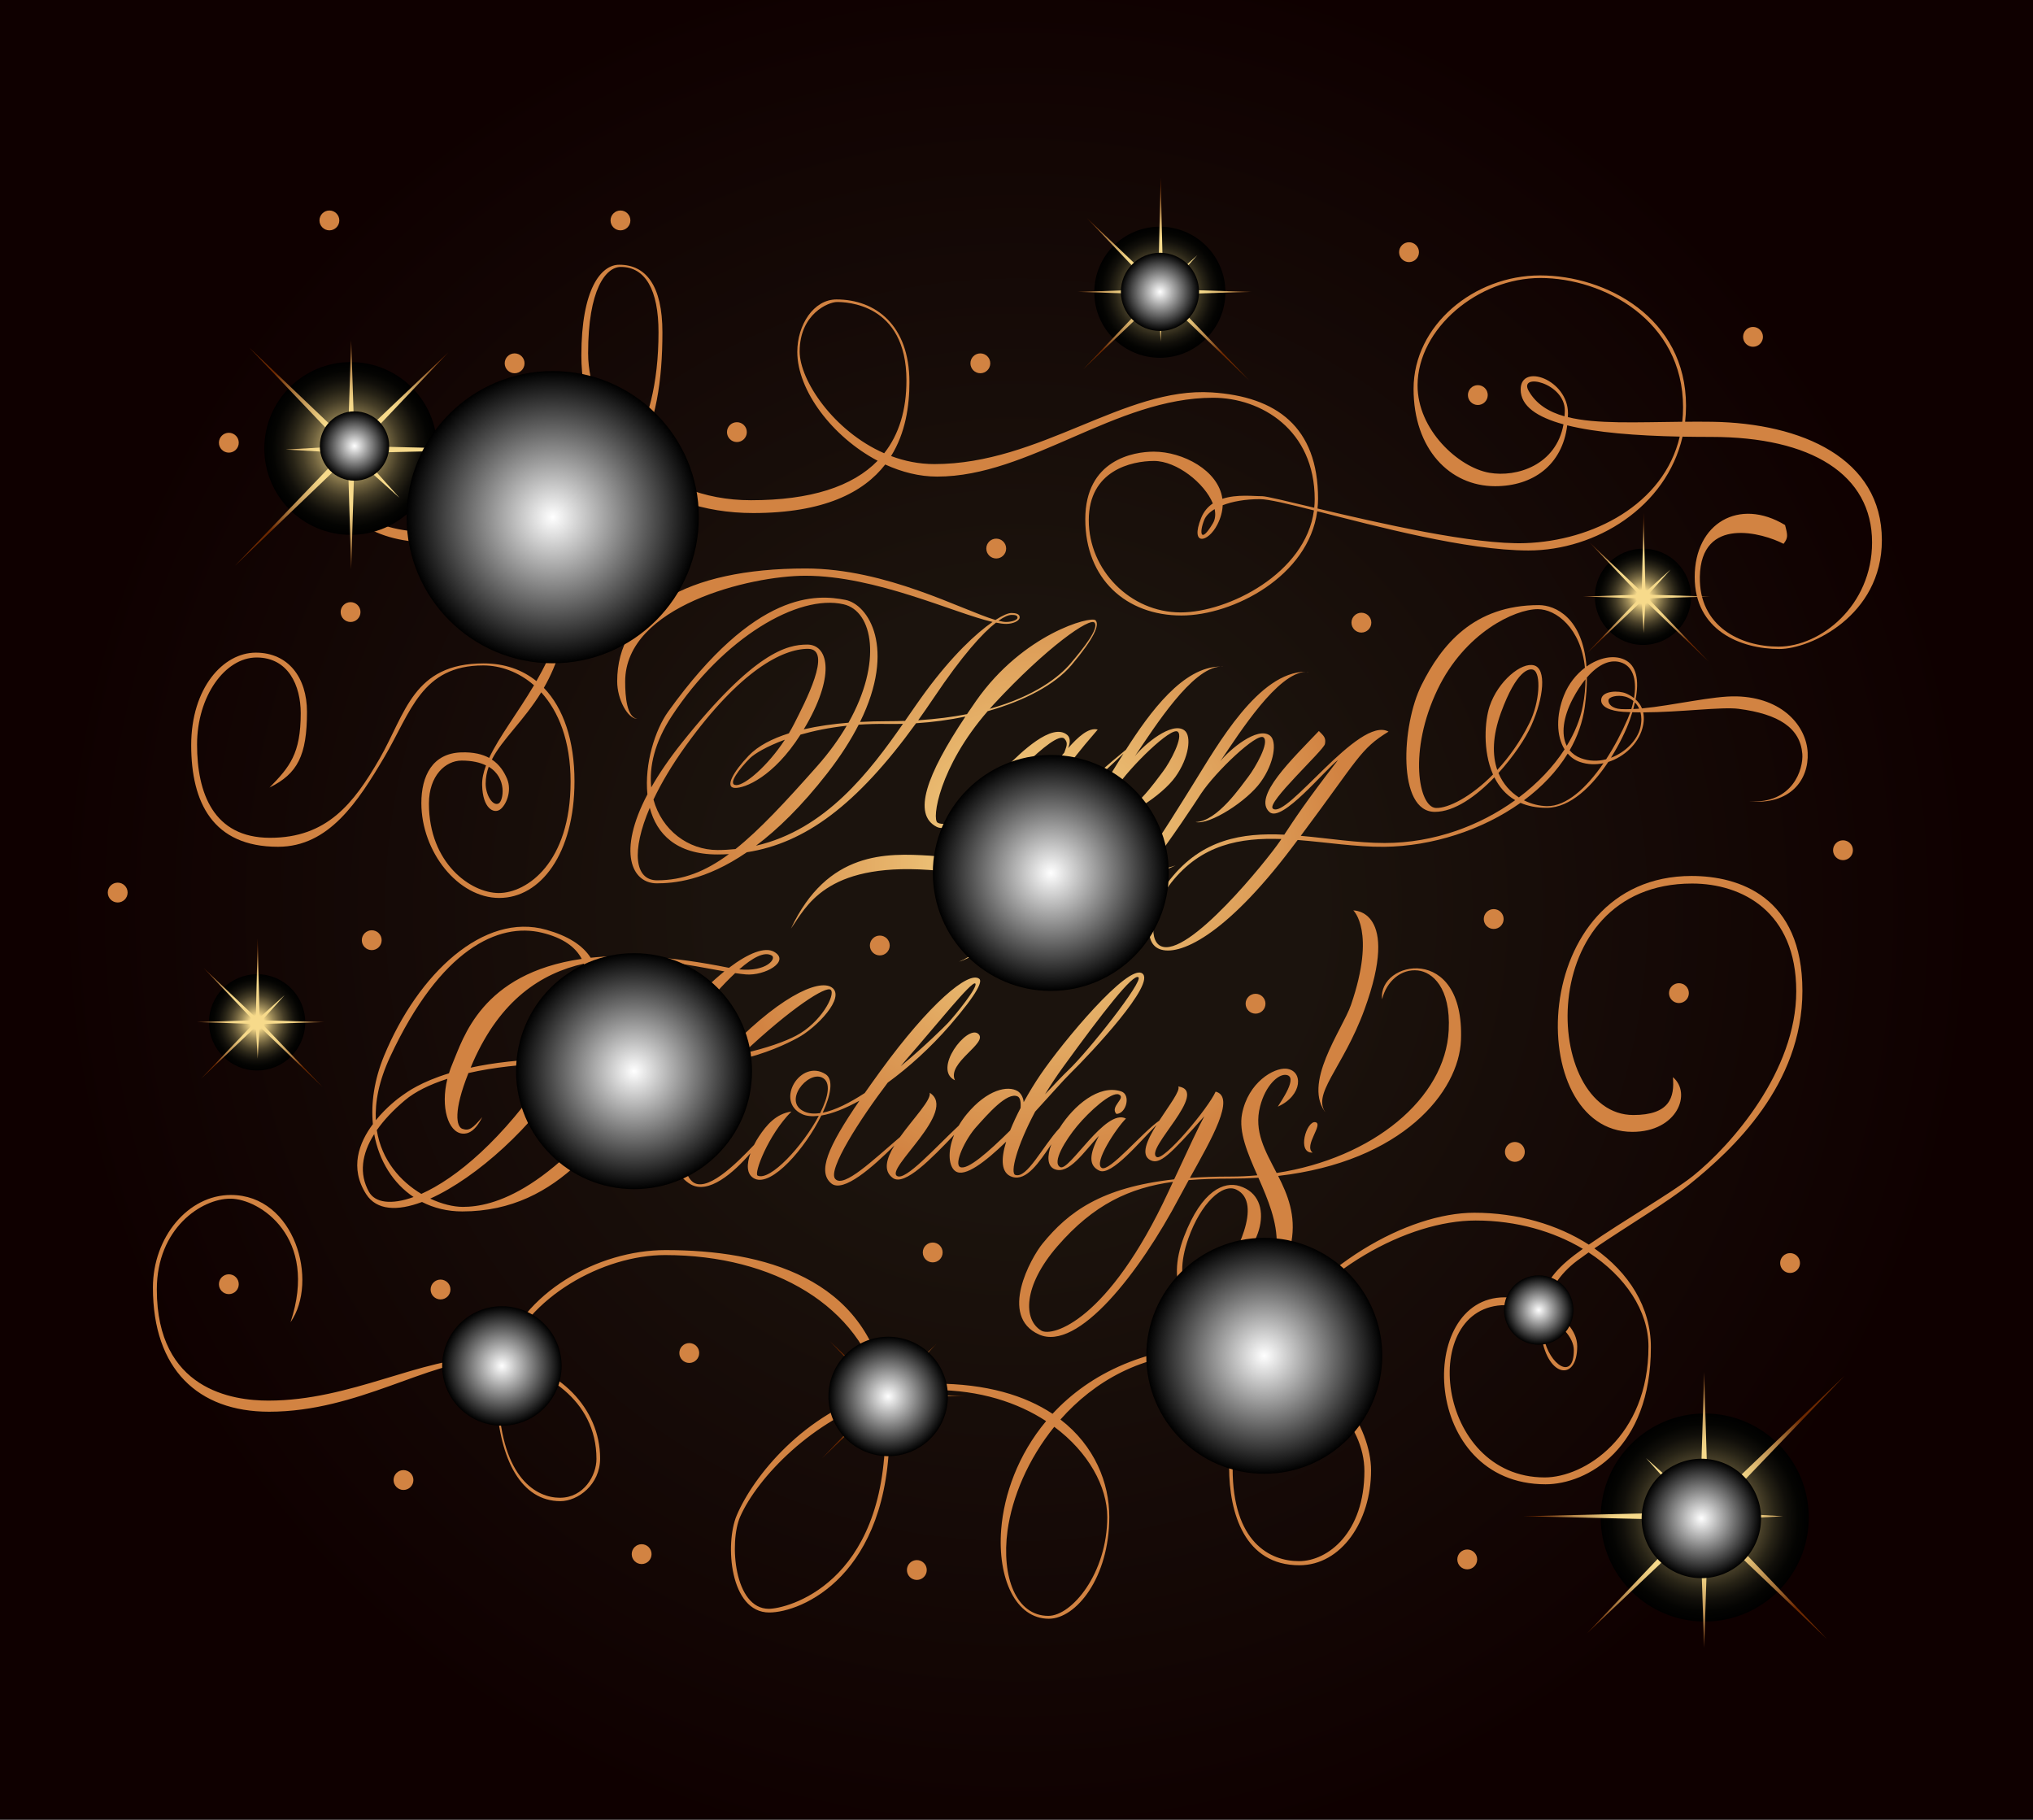 <?xml version="1.0" encoding="utf-8"?>
<!-- Generator: Adobe Illustrator 16.0.0, SVG Export Plug-In . SVG Version: 6.00 Build 0)  -->
<!DOCTYPE svg PUBLIC "-//W3C//DTD SVG 1.1//EN" "http://www.w3.org/Graphics/SVG/1.1/DTD/svg11.dtd">
<svg version="1.1" id="Layer_1" xmlns="http://www.w3.org/2000/svg" xmlns:xlink="http://www.w3.org/1999/xlink" x="0px" y="0px"
	 width="400px" height="358px" viewBox="0 0 400 358" enable-background="new 0 0 400 358" xml:space="preserve">
<rect x="0" y="0" width="400" height="358" fill="#333333" stroke="none"/>
<radialGradient id="XMLID_3_" cx="200" cy="179" r="189.791" gradientUnits="userSpaceOnUse">
	<stop  offset="0.309" style="stop-color:#1B130D"/>
	<stop  offset="1" style="stop-color:#0F0000"/>
</radialGradient>
<rect id="XMLID_1_" fill="url(#XMLID_3_)" width="400" height="358"/>
<g>
	<g>
		
			<radialGradient id="SVGID_1_" cx="-23.373" cy="-21.686" r="9.469" gradientTransform="matrix(-1 0 0 1 299.894 139.106)" gradientUnits="userSpaceOnUse">
			<stop  offset="0.144" style="stop-color:#F7DA8B"/>
			<stop  offset="0.211" style="stop-color:#D4BB77"/>
			<stop  offset="0.329" style="stop-color:#9C8A58"/>
			<stop  offset="0.448" style="stop-color:#6D603D"/>
			<stop  offset="0.565" style="stop-color:#453D27"/>
			<stop  offset="0.68" style="stop-color:#272316"/>
			<stop  offset="0.792" style="stop-color:#110F0A"/>
			<stop  offset="0.9" style="stop-color:#040402"/>
			<stop  offset="1" style="stop-color:#000000"/>
		</radialGradient>
		<circle fill="url(#SVGID_1_)" cx="323.268" cy="117.419" r="9.468"/>
		
			<radialGradient id="SVGID_2_" cx="-24.061" cy="-23.588" r="13.619" gradientTransform="matrix(-1 0 0 1 299.894 139.106)" gradientUnits="userSpaceOnUse">
			<stop  offset="0.412" style="stop-color:#F7DA8B"/>
			<stop  offset="0.482" style="stop-color:#EDCE81"/>
			<stop  offset="0.609" style="stop-color:#D3AC67"/>
			<stop  offset="0.78" style="stop-color:#A9773D"/>
			<stop  offset="0.986" style="stop-color:#702D04"/>
			<stop  offset="1" style="stop-color:#6C2800"/>
		</radialGradient>
		<polygon fill="url(#SVGID_2_)" points="323.386,100.894 323.02,116.479 312.749,106.729 322.5,117 311.423,117.366 322.5,117.732 
			312.214,128.539 323.02,118.252 323.386,124.553 323.753,118.252 336.162,130.142 324.271,117.732 336.489,117.366 324.271,117 
			328.679,112.072 323.753,116.479 		"/>
	</g>
	<g>
		<radialGradient id="SVGID_3_" cx="203.5" cy="170" r="62.598" gradientUnits="userSpaceOnUse">
			<stop  offset="0" style="stop-color:#F7DA8B"/>
			<stop  offset="1" style="stop-color:#D28342"/>
		</radialGradient>
		<path fill="url(#SVGID_3_)" d="M195.965,122.501c0.745,0.146,1.436,0.248,1.996,0.248c1.35,0,2.623-0.576,2.661-1.271
			c0.04-0.695-0.813-0.874-1.609-0.874c-0.622,0-1.712,0.444-3.155,1.375c-6.461-1.896-21.474-10.133-37.344-10.133
			c-23.674,0-37.081,8.362-37.081,22.205c0,3.516,2.045,7.37,3.952,7.389c-2.046-0.337-2.382-4.31-2.382-7.348
			c0-14.857,24.608-20.815,35.452-20.815c13.881,0,29.2,7.333,36.831,9.091c-3.211,2.214-7.914,6.593-13.096,13.61
			c-1.286,1.74-2.651,3.735-4.124,5.855c-1.128,0.039-2.284,0.064-3.483,0.064c-1.734,0-3.54,0.045-5.364,0.143
			c7.157-14.521,1.651-23.134-2.899-24.017c-5.54-1.074-17.596-2.066-34.856,21.986c-2.575,3.569-4.689,10.297-4.082,16.279
			c-5.959,11.327-3.096,17.506,1.838,17.506c3.183,0,9.447-0.446,17.73-6.119c11.39-1.778,21.567-9.186,33.286-25.378
			c3.342-0.213,6.604-0.668,9.709-1.311c-7.681,11.509-10.434,19.238-5.668,21.685c2.272,1.175,6.715-2.357,9.798-5.063
			c-0.284,1.26-0.215,2.375,0.392,3.097c1.667,2.006,6.692-3.793,11.339-8.222c-1.43,1.886-3.196,6.255-1.31,7.964
			c1.721,1.56,8.036-4.154,16.556-12.186c-1.105,1.753-2.107,3.407-2.99,4.817c-2.248,3.602-6.669,10.889-11.743,18.024
			c-9.708-0.924-19.053-2.478-23.372-2.752c-8.501-0.515-20.14-0.953-27.331,14.361c2.979-4.191,6.655-12.95,27.071-11.559
			c7.932,0.548,15.484,1.29,22.366,1.703c-5.464,7.485-11.52,14.447-16.367,16.35c5.377-1.64,12.214-8.835,18.121-16.252
			c5.919,0.309,11.294,0.322,15.926-0.305c-5.69,7.93-12.136,15.545-17.244,17.55c5.78-1.751,13.247-9.927,19.433-17.9
			c2.356-0.454,4.494-1.105,6.367-2.02c-1.632,0.564-3.576,0.941-5.723,1.181c5.23-6.826,9.442-13.333,10.748-15.323
			c2.9-4.37,11.003-12.034,12.275-11.061c1.27,0.954-1.628,5.976-2.979,7.743c-1.371,1.749-6.099,8.838-10.389,8.918
			c2.801,0.616,10.17-4.151,12.831-7.885c2.682-3.714,3.257-8.044,1.808-9.137c-2.464-1.847-7.985,2.801-9.772,5.065
			c3.995-5.887,11.243-17.34,16.828-17.612c-9.279,0.002-17.335,14.371-22.032,21.902c-2.208,3.536-6.499,10.592-11.44,17.578
			c-4.612,0.308-9.97,0.076-15.309-0.383c5.521-7.121,10.019-14.074,11.376-16.143c2.9-4.369,10.925-12.144,12.194-11.171
			c1.252,0.955-1.548,6.106-2.897,7.854c-1.371,1.749-6.099,8.839-10.389,8.938c2.8,0.596,10.169-4.171,12.831-7.885
			c2.682-3.735,3.257-8.064,1.787-9.157c-2.443-1.847-7.965,2.801-9.753,5.084c3.996-5.905,11.243-17.358,16.827-17.632
			c-7.294,0.004-13.831,8.891-18.586,16.355c-6.552,5.349-15.125,13.589-16.274,12.764c-1.271-0.915,2.521-6.7,4.15-8.666
			c1.609-1.967,2.542-3.417,6.575-8.064c-1.795-0.49-3.922,1.504-5.823,3.657c0.401-0.975,0.507-2.021-0.176-2.604
			c-3.019-2.542-9.216,3.555-12.016,6.356c-1.686,1.686-3.206,4.152-3.791,6.285c-3.692,2.797-7.619,5.74-9.695,4.619
			c-1.187-0.631,0.286-10.926,9.855-21.935c7.289-2.059,13.273-5.242,16.48-9.05c4.47-5.302,5.601-7.963,4.728-8.838
			c-0.873-0.874-14.202,2.622-23.478,15.85c-0.627,0.895-1.225,1.767-1.8,2.623c-2.849,0.556-6.032,0.978-9.602,1.204
			c0.988-1.38,1.988-2.816,3-4.323C189.368,128.872,193.363,124.52,195.965,122.501z M198.993,120.981
			c0.715-0.02,1.211,0.08,1.211,0.537s-1.09,0.834-2.205,0.854c-0.406,0.009-0.948-0.094-1.545-0.242
			C197.595,121.317,198.434,120.993,198.993,120.981z M201.735,150.417c3.236-3.198,6.792-6.077,7.706-5.065
			c0.771,0.838,0.395,1.471-0.038,2.721c-1.184,1.393-2.241,2.723-3.021,3.357c-2.146,1.748-10.073,10.196-11.265,8.846
			C193.947,158.903,198.497,153.614,201.735,150.417z M195.46,138.638c10.604-11.46,19.078-17.266,19.912-16.114
			c0.836,1.152-2.071,4.874-4.792,8.07c-2.105,2.458-6.826,6.346-15.838,8.859C194.984,139.181,195.206,138.911,195.46,138.638z
			 M132.178,140.883c10.112-15.394,24.888-24.053,33.807-21.988c5.784,1.338,7.659,11.399,0.956,23.294
			c-3.011,0.244-6.014,0.661-8.802,1.304c0.198-0.332,0.398-0.652,0.596-1.002c5.701-10.071,4.072-15.672,0.1-15.672
			c-3.993,0-10.427,1.49-24.629,19.267c-2.556,3.204-4.547,6.149-6.073,8.832C127.703,150.833,128.806,146.014,132.178,140.883z
			 M155.207,144.285c-3.247,1.025-6.027,2.439-7.895,4.383c-3.018,3.158-4.785,6.277-2.72,6.356
			c1.917,0.074,7.566-2.106,12.909-10.487c2.585-0.74,5.619-1.376,9.09-1.752c-1.509,2.58-3.412,5.238-5.772,7.908
			c-6.398,7.228-11.443,12.641-16.109,16.358c-1.14,0.116-2.307,0.188-3.515,0.188c-5.793,0-10.985-3.907-12.622-9.931
			c1.542-3.251,3.661-6.844,6.406-10.647c10.686-14.796,19.007-19.007,23.992-19.007c5.006,0-0.695,10.725-2.701,14.718
			C155.938,143.028,155.578,143.663,155.207,144.285z M154.429,145.531c-3.455,5.27-7.87,8.937-9.538,8.937
			c-1.967,0,0.794-3.455,2.721-5.343C148.457,148.306,150.783,146.866,154.429,145.531z M129.278,173.198
			c-4.431,0-5.086-5.753-1.432-14.269c1.344,5.145,5.217,9.183,13.33,9.183c0.754,0,1.501-0.026,2.242-0.068
			C138.745,171.494,134.368,173.198,129.278,173.198z M148.741,166.391c4.241-3.189,8.957-7.74,14.025-14.246
			c2.661-3.421,4.679-6.612,6.184-9.568c1.77-0.123,3.634-0.178,5.595-0.146c1.041,0.018,2.082,0.008,3.119-0.021
			C171.162,151.731,162.493,163.22,148.741,166.391z"/>
		<radialGradient id="SVGID_4_" cx="203.5" cy="170" r="62.598" gradientUnits="userSpaceOnUse">
			<stop  offset="0" style="stop-color:#F7DA8B"/>
			<stop  offset="1" style="stop-color:#D28342"/>
		</radialGradient>
		<path fill="url(#SVGID_4_)" d="M240.111,131.155c0.217,0,0.435-0.001,0.651,0.016
			C240.549,131.146,240.331,131.145,240.111,131.155z"/>
		<radialGradient id="SVGID_5_" cx="203.5" cy="170" r="62.598" gradientUnits="userSpaceOnUse">
			<stop  offset="0" style="stop-color:#F7DA8B"/>
			<stop  offset="1" style="stop-color:#D28342"/>
		</radialGradient>
		<path fill="url(#SVGID_5_)" d="M256.916,132.169c0.217,0,0.433-0.001,0.65,0.014C257.353,132.159,257.136,132.158,256.916,132.169
			z"/>
		<radialGradient id="SVGID_6_" cx="203.5" cy="170" r="62.598" gradientUnits="userSpaceOnUse">
			<stop  offset="0" style="stop-color:#F7DA8B"/>
			<stop  offset="1" style="stop-color:#D28342"/>
		</radialGradient>
		<path fill="url(#SVGID_6_)" d="M261.027,219.15c-3.245-3.721,3.17-8.859,7.418-20.477c7.231-19.774-2.18-19.553-2.18-19.553
			s4.53,4.11-0.452,18.587C264.136,202.577,255.985,213.37,261.027,219.15z"/>
		<radialGradient id="SVGID_7_" cx="203.5" cy="170" r="62.598" gradientUnits="userSpaceOnUse">
			<stop  offset="0" style="stop-color:#F7DA8B"/>
			<stop  offset="1" style="stop-color:#D28342"/>
		</radialGradient>
		<path fill="url(#SVGID_7_)" d="M341.701,137.01c-4.612-0.128-12.487,1.792-18.634,2.369c-0.302-0.742-0.764-1.319-1.263-1.77
			c0.727-3.764,0.211-6.732-2.19-7.829c-2.123-0.994-4.985-0.399-7.467,1.363c-0.735-9.608-6.131-12.088-9.375-12.088
			c-12.832,0-19.147,7.826-23.08,15.71c-3.953,7.885-4.826,24.967,2.621,24.967c3.849,0,8.13-3.069,11.711-6.794
			c0.907,1.819,2.229,3.408,4.097,4.493c-6.945,5.018-15.969,8.425-25.678,8.425c-5.424,0-11.031-0.924-16.512-1.411
			c11.479-15.347,11.64-17.036,17.266-20.502c-5.819-3.198-20.055,17.392-22.756,15.149c-1.371-1.113,9.965-11.436,10.243-12.706
			c0.258-1.252-0.278-1.649-1.191-2.562c-5.244,5.521-13.09,12.969-9.713,15.949c2.442,2.165,10.904-8.323,13.487-10.249
			c-6.522,8.467-8.582,11.669-10.579,14.694c-8.33-0.395-16.208,0.894-22.492,8.842c-3.934,5.005-5.818,12.175-2.065,13.665
			c3.773,1.488,12.831-2.442,26.059-19.96c0.389-0.515,0.764-1.015,1.132-1.502c5.672,0.447,11.479,1.396,17.002,1.343
			c9.433-0.094,19.299-3.282,26.839-8.645c1.427,0.619,3.123,0.978,5.139,0.978c4.715,0,9.026-4.358,12.128-9.027
			c3.176-1.007,5.84-3.583,6.682-6.505c0.374-1.296,0.387-2.364,0.19-3.25c7.421-0.023,15.441-1.123,18.737-0.701
			c7.985,1.032,12.156,3.793,12.573,8.858c0.237,2.96-1.848,9.891-10.468,9.354c8.104,0.735,11.778-4.21,11.521-9.572
			C355.425,142.888,350.758,137.248,341.701,137.01z M251.826,165.512c-2.363,3.495-18.18,23.244-23.483,20.603
			c-2.621-1.33-1.49-7.911,2.105-12.459c5.935-7.524,13.579-8.872,21.671-8.581C252.021,165.219,251.926,165.364,251.826,165.512z
			 M322.513,139.426c-0.394,0.031-0.783,0.06-1.159,0.079c0.125-0.443,0.229-0.876,0.324-1.303
			C322.002,138.534,322.291,138.94,322.513,139.426z M320.966,139.516c-0.712,0.026-1.398,0.033-2.026-0.003
			c-1.808-0.12-2.543-1.032-2.463-1.747c0.06-0.696,1.787-1.094,3.257-0.716c0.495,0.121,1.101,0.408,1.654,0.88
			C321.275,138.455,321.133,138.986,320.966,139.516z M319.218,130.436c2.29,0.926,2.826,3.764,2.277,6.911
			c-0.557-0.438-1.132-0.729-1.563-0.914c-1.45-0.615-4.668-0.556-4.886,1.152c-0.199,1.51,1.886,2.304,4.311,2.463
			c0.461,0.031,0.933,0.051,1.407,0.068c-0.141,0.397-0.289,0.793-0.455,1.183c-1.216,2.824-2.683,5.606-4.301,8.089
			c-1.588,0.409-3.301,0.405-4.974-0.223c-0.925-0.346-1.65-0.875-2.197-1.543c1.533-2.678,2.575-5.573,2.99-8.646
			c0.283-2.097,0.402-3.975,0.396-5.672C314.48,130.681,316.944,129.521,319.218,130.436z M311.418,138.937
			c-0.505,2.606-1.592,5.247-3.154,7.806c-1.141-2.251-0.73-5.593,1.182-9.256c0.783-1.483,1.627-2.774,2.504-3.85
			C311.944,135.259,311.793,137.013,311.418,138.937z M294.826,152.086c2.983-3.276,5.384-6.903,6.469-9.356
			c2.463-5.502,3.006-11.123,0.543-11.817c-2.443-0.695-7.09,3.059-8.759,8.063c-0.925,2.794-1.392,8.727,0.677,13.402
			c-4.345,4.408-8.827,6.684-11.243,6.585c-3.397-0.158-5.462-11.251,0.337-23.324c5.343-11.123,15.156-15.79,19.724-15.79
			c3.565,0,8.481,3.708,9.269,11.522c-1.71,1.298-3.215,3.151-4.125,5.439c-1.582,3.938-1.502,8.015,0.116,10.631
			c-2.214,3.417-5.286,6.658-8.983,9.448C297.176,155.817,295.714,154.229,294.826,152.086z M295.345,140.147
			c3.038-8.282,5.5-8.718,6.354-8.361c1.568,0.655,1.252,6.415-0.795,10.506c-1.803,3.641-4.018,6.707-6.31,9.193
			C293.606,148.632,293.604,144.881,295.345,140.147z M304.361,158.606c-1.454-0.03-3.037-0.405-4.52-1.148
			c3.515-2.611,6.479-5.706,8.607-9.19c0.646,0.746,1.452,1.322,2.426,1.653c1.535,0.522,3.114,0.555,4.613,0.238
			C312.113,155.1,308.139,158.67,304.361,158.606z M322.739,143.167c-0.57,2.417-2.885,4.842-5.781,5.921
			c1.702-2.703,2.996-5.43,3.701-7.412c0.189-0.524,0.356-1.039,0.51-1.548c0.53,0.015,1.064,0.025,1.604,0.026
			C322.989,140.976,323.021,141.97,322.739,143.167z"/>
		<radialGradient id="SVGID_8_" cx="203.5" cy="170" r="62.598" gradientUnits="userSpaceOnUse">
			<stop  offset="0" style="stop-color:#F7DA8B"/>
			<stop  offset="1" style="stop-color:#D28342"/>
		</radialGradient>
		<path fill="url(#SVGID_8_)" d="M72.057,234.969c2.062,3.188,6.128,3.341,10.977,1.52c2.335,1.193,5.002,1.856,7.912,1.856
			c19.594,0,28.662-15.914,38.063-28.335c4.421,0.122,8.295-0.133,11.648-0.615c-0.119,0.134-0.234,0.254-0.354,0.388
			c-10.943,12.335-8.897,20.617-4.429,23.22c3.506,2.025,8.406-2.188,11.778-6.11c-0.725,2.046-0.882,4.191,0.834,5.018
			c3.362,1.592,9.941-5.962,13.109-12.433c2.126-0.354,4.703-1.374,7.498-2.913c-6.295,9.192-8.259,13.983-5.55,16.259
			c2.357,1.97,8.231-3.272,12.428-7.448c-1.566,2.573-2.257,4.977-0.293,6.396c2.312,1.66,7.641-3.892,12.05-8.487
			c-1.395,3.381-1.038,6.306,0.303,7.177c1.84,1.183,5.782-1.821,9.933-5.841c-1.056,3.44-1.041,6.222,1.191,6.933
			c2.808,0.885,5.301-2.859,7.696-6.42c-0.859,2.327-0.815,4.28,0.626,4.891c2.82,1.172,5.799-3.436,8.718-6.534
			c-1.846,3.594-2.085,5.799,0.101,6.832c2.358,1.139,8.071-5.82,11.24-8.978c-1.867,2.994-3.199,5.935-1.15,6.933
			c1.808,0.872,3.733-0.954,10.566-8.66c-1.067,1.959-3.229,6.587-5.931,12.413c-14.369,1.58-20.84,6.434-25.908,12.652
			c-2.244,2.76-8.699,14.261-0.695,17.874c7.627,3.438,19.783-12.094,27.668-27.07c0.561-1.066,1.168-2.176,1.792-3.301
			c2.597-0.215,5.323-0.294,8.237-0.294c1.893,0,3.719-0.062,5.482-0.174c1.854,4.226,3.748,8.688,3.595,13.203
			c-0.575,18.015-24.112,17.697-17.378-1.271c2.442-6.913,6.731-10.926,9.453-9.595c5.403,2.603-0.417,13.507-2.841,16.466
			c7.867-3.854,10.786-14.877,3.497-17.16c-3.059-0.973-7.448,0.793-10.945,9.892c-7.565,19.683,17.36,22.403,21.114,1.092
			c0.921-5.26-0.736-9.285-2.611-12.984c24.478-2.826,35.58-16.575,35.971-26.738c0.735-19.188-16.425-15.572-15.513-8.024
			c0.854-3.536,3.735-6.039,7.053-5.662c2.741,0.304,6.479,3.25,6.047,11.772c-0.679,13.43-14.964,25.157-33.854,28.071
			c-2.209-4.279-4.545-8.178-3.25-13.129c1.073-4.11,3.495-6.257,4.986-6.176c2.76,0.157-1.015,5.401-1.511,6.255
			c4.946-2.205,5.045-7.15,1.648-7.467c-2.403-0.22-7.468,2.661-8.679,8.878c-0.697,3.618,1.091,7.723,3.009,12.098
			c-1.743,0.153-3.514,0.243-5.313,0.243c-2.877,0-5.519,0.093-7.956,0.269c4.251-7.651,9.073-15.94,5.058-16.979
			c-1.371,3.177-10.211,13.771-11.62,12.855c-2.403-1.548,10.566-12.957,4.27-13.87c0.478,0.784-1.769,3.69-3.743,6.729
			c-3.298,2.272-9.836,10.168-11.313,9.3c-1.668-0.973,2.881-7.864,4.767-9.711c-4.011-2.126-11.142,10.414-12.91,9.56
			c-1.747-0.854,0.994-5.311,3.317-8.11c2.324-2.801,6.772-6.871,8.224-6.177c1.45,0.694-1.867,2.363-0.517,3.813
			c1.927,0,2.919-3.773,0.953-4.428c-4.375-1.451-9.351,2.788-12.135,7.197c-3.39,3.683-6.406,10.004-8.7,9.234
			c-1.04-0.342,0.21-5.546,3.9-12.456c2.969-3.227,5.56-6.2,6.965-7.571c4.11-4.033,16.901-17.678,14.101-19.624
			c-2.8-1.927-15.592,13.407-20.06,19.98c-1.058,1.556-2.198,3.411-3.264,5.354c-0.105-1.192-0.757-1.905-1.166-2.155
			c-1.926-1.191-5.998-0.356-10.03,4.509c-0.625,0.755-1.143,1.516-1.583,2.269c-4.662,4.348-10.442,10.875-12.121,9.913
			c-2.442-1.39,12.097-12.836,6.395-16.392c0.429,1.35-3.205,5.037-5.839,8.733c-5.293,4.507-11.054,10.092-12.731,8.229
			c-1.563-1.736,4.844-11.73,10.331-18.95c4.139-3.008,8.428-6.886,12.273-11.319c5.679-6.574,6.315-8.641,5.739-9.096
			c-2.065-1.67-9.852,4.944-19.404,18.073c-1.135,1.561-2.177,3.02-3.138,4.393c-2.935,1.916-5.827,3.386-8.271,3.869
			c1.612-3.475,2.162-6.544,0.583-7.566c-4.906-3.158-10.089,5.323-4.627,7.845c0.865,0.402,1.989,0.486,3.278,0.333
			c-3.146,5.932-9.582,12.902-12.037,11.763c-0.775-0.356,2.007-7.924,6.655-12.612c-3.079,0.477-4.887,2.643-6.396,4.907
			c-0.314,0.464-0.649,1.04-0.964,1.667c-3.631,3.846-9.514,9.627-12.21,7.157c-2.821-2.621-2.676-12.719,7.295-22.529
			c0.424-0.418,0.835-0.812,1.249-1.213c6.18-1.352,10.143-3.356,12.198-4.448c3.813-2.025,9.514-8.004,6.792-9.931
			c-2.598-1.839-10.94,2.009-21.819,13.784c-3.626,0.571-7.703,0.931-12.084,0.933c0.178-0.232,0.357-0.465,0.536-0.693
			c3.688-4.688,9.464-12.325,14.327-16.861c0.741,0.107,1.448,0.199,2.099,0.256c3.734,0.317,8.837-2.581,5.563-4.449
			c-1.794-1.017-5.015,0.225-8.878,3.152c-11.34-2.309-20.221-2.743-27.209-1.983c-1.605-2.492-4.485-4.299-8.721-5.498
			c-12.335-3.516-25.266,8.659-31.917,24.769c-1.956,4.736-2.606,9.329-2.215,13.462C70.636,224.814,68.723,229.79,72.057,234.969z
			 M229.899,234.452c-11.838,25.482-22.861,28.62-25.006,27.35c-3.595-2.106-3.636-8.761,3.137-16.584
			c7.182-8.294,14.251-11.517,22.762-12.695C230.5,233.155,230.202,233.795,229.899,234.452z M223.98,192.265
			c1.071,0.735-9.852,14.599-13.844,18.354c-0.985,0.931-2.604,2.648-4.526,4.685c1.057-1.741,2.237-3.545,3.573-5.381
			C217.068,199.059,222.928,191.53,223.98,192.265z M200.225,215.722c0.515,0.245,0.665,1.127,0.575,2.268
			c-0.77,1.478-1.474,2.978-2.05,4.425c-4.28,4.258-8.363,7.817-9.806,7.212c-1.35-0.577,0.975-5.521,3.159-7.925
			C194.286,219.278,198.16,214.749,200.225,215.722z M178.577,208.154c5.56-6.335,12.611-15.214,13.306-14.658
			c0.676,0.558-3.97,6.297-5.402,7.807c-0.618,0.645-4.473,4.506-9.27,8.469C177.69,209.188,178.149,208.643,178.577,208.154z
			 M158.297,218.721c-4.39-1.926,0.597-8.084,3.457-6.714c1.806,0.867,1.254,3.729-0.385,6.998
			C160.218,219.17,159.176,219.104,158.297,218.721z M163.468,194.761c0.935,0.993-1.973,6.448-6.799,8.99
			c-2.118,1.126-5.768,2.466-10.506,3.514C155.641,198.325,162.632,193.835,163.468,194.761z M91.065,237.45
			c-1.819,0-4.106-0.542-6.417-1.627c9.166-4.103,20.515-14.448,26.575-24.59c0.424-0.711,0.8-1.387,1.184-2.067
			c3.649,0.015,7.42,0.188,11.25,0.538c0.913,0.083,1.788,0.138,2.66,0.19C108.944,234.635,96.867,237.45,91.065,237.45z
			 M90.945,223.031c1.133,0.119,2.542-0.438,3.933-3.237c-1.867,2.204-2.563,2.762-3.893,2.303c-1.218-0.417-1.807-3.49,1.18-10.979
			c4.879-1.115,10.613-1.763,16.812-1.916c-0.309,0.483-0.625,0.969-0.951,1.456c-9.089,13.572-18.303,21.193-25.126,24.234
			c-4.056-2.417-7.815-6.564-8.761-12.534c1.372-1.966,3.222-3.934,5.505-5.861c2.01-1.707,4.891-3.12,8.382-4.246
			C86.638,217.854,88.188,222.742,90.945,223.031z M109.552,208.294c-7.082,0.115-12.637,0.825-16.953,1.767
			c0.159-0.377,0.315-0.752,0.492-1.15c5.393-12.194,13.389-17.429,21.775-19.308C116.611,194.36,114.036,201.088,109.552,208.294z
			 M151.843,187.995c0.971,0.558-0.941,3.261-6.397,2.726C148.082,188.407,150.386,187.152,151.843,187.995z M142.529,191.114
			c-4.553,3.664-9.874,9.507-14.799,16.742c-0.258,0.377-0.509,0.733-0.765,1.102c-1.121-0.039-2.252-0.096-3.406-0.188
			c-3.859-0.305-7.396-0.455-10.647-0.488c4.668-8.554,5.955-14.739,3.798-19.04C126.034,187.687,135.632,189.921,142.529,191.114z
			 M76.746,207.955c9.93-21.312,21.37-26.495,29.871-24.45c4.108,0.993,6.6,2.784,7.838,5.155
			c-19.792,2.853-23.33,15.691-25.435,20.627c-0.272,0.632-0.493,1.259-0.688,1.886c-5.58,1.714-8.215,3.672-9.124,4.312
			c-0.828,0.566-3.179,2.357-5.26,4.914C73.765,216.829,74.542,212.69,76.746,207.955z M81.373,235.508
			c-4.395,1.601-7.592,1.125-8.779-1.017c-1.967-3.526-1.452-7.424,1.031-11.354C74.594,228.455,77.376,232.836,81.373,235.508z"/>
		<radialGradient id="SVGID_9_" cx="203.499" cy="170" r="62.597" gradientUnits="userSpaceOnUse">
			<stop  offset="0" style="stop-color:#F7DA8B"/>
			<stop  offset="1" style="stop-color:#D28342"/>
		</radialGradient>
		<path fill="url(#SVGID_9_)" d="M192.46,203.389c-2.185-1.828-9.038,7.05-4.568,9.155
			C186.243,209.048,194.584,205.175,192.46,203.389z"/>
		<radialGradient id="SVGID_10_" cx="203.52" cy="170" r="62.587" gradientUnits="userSpaceOnUse">
			<stop  offset="0" style="stop-color:#F7DA8B"/>
			<stop  offset="1" style="stop-color:#D28342"/>
		</radialGradient>
		<path fill="url(#SVGID_10_)" d="M258.805,220.79c-1.743-0.333-3.713,6.141-0.539,5.98
			C256.443,225.431,260.503,221.117,258.805,220.79z"/>
		<radialGradient id="SVGID_11_" cx="203.5" cy="170" r="62.598" gradientUnits="userSpaceOnUse">
			<stop  offset="0" style="stop-color:#F7DA8B"/>
			<stop  offset="1" style="stop-color:#D28342"/>
		</radialGradient>
		<path fill="url(#SVGID_11_)" d="M336.895,82.985c-1.827-0.026-3.604-0.022-5.342-0.008c0.116-1.019,0.178-2.063,0.178-3.129
			c0-17.36-15.771-25.662-28.72-25.662c-12.971,0-24.887,9.792-24.887,22.325c0,11.817,7.11,19.146,16.047,19.146
			c7.431,0,13.223-4.146,14.185-11.975c5.707,1.434,13.574,2.04,22.138,2.219c-3.146,13.424-17.183,20.503-30.384,20.958
			c-10.069,0.361-28.876-3.956-40.885-6.811c0.065-0.626,0.109-1.259,0.109-1.908c0-14.182-8.242-20.121-20.914-20.934
			c-17.24-1.112-33.745,14.102-54.581,14.102c-3.01,0-5.866-0.59-8.516-1.58c2.835-4.553,3.611-9.831,3.611-14.528
			c0-11.222-6.653-16.286-14.36-16.286c-4.468,0-7.706,4.985-7.706,10.328c0,7.569,6.897,16.715,15.811,21.411
			c-4.96,5.089-13.213,7.765-24.927,7.765c-9.533,0-17.083-3.483-22.458-8.468c3.771-6.707,5.039-15.092,5.039-24.561
			c0-9.197-3.238-13.301-8.5-13.301c-3.596,0-7.449,4.799-7.449,17.849c0,8.771,3.02,15.976,8.121,21.229
			c-3.689,5.02-8.465,8.185-13.47,10.17c-4.826-11.948-15.506-16.502-25.655-16.502c-9.812,0-17.67,2.443-17.67,9.017
			c0,6.575,6.7,12.87,19.053,12.87c9.933,0,17.787-1.22,23.991-3.451c1.478,4.055,2.24,8.551,2.24,13.224
			c0,6.484-2.458,12.298-5.452,17.512c-2.792-2.252-6.29-3.483-10.385-3.483c-13.904,0-15.354,9.859-20.478,18.757
			c-5.143,8.917-10.407,15.557-21.548,15.557c-11.164,0-14.36-8.838-14.36-18.352c0-9.494,5.501-17.122,11.717-17.122
			c6.238,0,8.68,5.522,8.68,10.964c0,7.985-2.185,10.587-6.138,14.619c5.522-2.721,7.369-6.297,7.369-14.897
			c0-6.733-3.674-11.64-10.07-11.64c-6.395,0-12.711,6.914-12.711,18.214c0,11.301,4.29,19.981,17.081,19.981
			c10.01,0,15.711-8.839,20.974-17.738c5.145-8.738,7.27-17.941,19.405-17.941c3.371,0,6.961,1.259,9.988,3.901
			c-3.195,5.402-6.871,10.143-8.821,14.292c-1.332-0.725-3.089-1.161-5.457-1.086c-5.701,0.159-7.885,4.627-7.885,9.97
			c0,9.554,7.19,18.67,15.334,18.67c8.141,0,14.795-8.759,14.795-22.959c0-8.005-2.153-14.36-6.027-18.379
			c2.632-4.573,4.677-10.447,4.677-18.802c0-5.271-0.744-9.768-2.045-13.581c6.401-2.464,10.955-6.06,14.128-10.563
			c6.062,5.515,14.629,8.553,24.424,8.553c13.942,0,21.731-4.064,25.982-9.549c3.253,1.492,6.729,2.379,10.206,2.379
			c18.153,0,35.096-15.512,54.302-15.512c9.454,0,19.994,6.315,19.994,19.981c0,0.562-0.037,1.111-0.092,1.655
			c-5.519-1.314-9.48-2.284-10.27-2.271c-1.547,0.025-4.928-0.433-7.802,0.515c-0.755-5.602-7.803-9.274-13.49-9.274
			c-3.933,0-13.485,1.568-13.485,13.307c0,11.738,8.063,18.928,18.929,18.928c10.205,0,25-7.761,26.705-20.513
			c11.737,2.987,29.442,7.721,41.559,7.721c13.304,0,27.139-8.572,30.321-22.395c1.864,0.035,3.758,0.051,5.669,0.051
			c19.623,0,31.619,7.368,31.619,20.754c0,12.454-10.148,20.504-18.393,20.504c-7.606,0-15.67-4.039-15.492-13.75
			c0.22-12.076,12.435-8.581,16.466-6.475c0.915-1.151,0.836-1.668,0.299-3.695c-9.018-5.461-17.776-0.377-17.776,10.21
			c0,10.447,8.897,14.18,16.685,14.18c6.018,0,20.14-6.494,20.14-21.41C370.263,90.175,354.512,83.264,336.895,82.985z
			 M112.265,153.813c0,15.929-8.607,21.887-14.129,21.887c-5.502,0-13.744-5.859-13.744-17.597c0-5.521,3.277-8.461,6.435-8.461
			c2.068,0,3.615,0.376,4.797,0.952c-0.504,1.342-0.791,2.621-0.765,3.835c0.1,4.707,2.324,5.68,3.496,4.866
			c1.19-0.814,2.442-3.616,1.41-6.078c-0.591-1.388-1.479-2.783-2.989-3.779c2.044-4.005,6.273-7.619,9.71-13.225
			C109.875,139.937,112.265,145.705,112.265,153.813z M96.158,150.858c3.688,2.208,2.874,6.698,1.978,7.205
			c-1.172,0.656-2.581-1.667-2.581-3.873C95.555,153.008,95.776,151.912,96.158,150.858z M84.503,104.674
			c-12.173,0-18.077-5.893-17.929-10.864c0.145-4.823,5.781-8.507,17.161-8.507c11.974,0,20.31,6.758,24.388,16.375
			C99.091,104.999,89.523,104.674,84.503,104.674z M115.713,69.5c0-12.553,3.477-16.982,6.436-16.982
			c4.807,0,7.415,4.488,7.415,12.831c0,10.248-2.117,17.829-5.466,23.438C118.6,83.111,115.713,75.828,115.713,69.5z
			 M157.337,69.162c0-7.41,5.668-9.74,7.336-9.74c1.647,0,13.671,0.186,13.671,15.42c0,5.813-1.45,10.613-4.378,14.335
			C164.017,84.824,157.337,74.829,157.337,69.162z M232.282,120.492c-9.892,0-18.062-8.329-18.062-18.142
			c0-9.811,8.429-11.659,12.838-11.659c4.461,0,9.963,4.372,11.57,8.358c-0.973,0.658-1.793,1.584-2.315,2.903
			c-2.204,5.522,1.352,4.867,3.198,1.272c0.686-1.341,1.012-2.619,1.056-3.823c1.945-0.753,4.49-1.195,7.313-1.195
			c1.671,0,5.556,0.926,10.641,2.216C256.887,112.812,241.634,120.492,232.282,120.492z M238.639,102.967
			c-2.504,4.191-2.682,1.748-1.709-0.655c0.318-0.811,1.039-1.535,2.053-2.145C239.199,101.187,239.119,102.15,238.639,102.967z
			 M308.481,82.069c0.008-0.245,0.029-0.48,0.029-0.731c0-6.655-9.314-9.991-9.314-4.708c0,3.268,3.228,5.438,8.428,6.86
			c-1.439,7.988-9.148,10.478-14.604,9.527c-6.038-1.054-14.168-8.461-14.108-17.261c0.061-11.122,11.884-21.059,24.179-21.059
			c12.314,0,28.058,8.288,28.058,25.449c0,0.973-0.058,1.915-0.158,2.835C321.869,83.068,314.084,83.459,308.481,82.069z
			 M307.818,81.911c-3.134-0.885-5.531-2.394-7.012-4.942c-2.205-3.755,7.076-1.708,7.076,3.792
			C307.883,81.162,307.847,81.532,307.818,81.911z"/>
		<radialGradient id="SVGID_12_" cx="203.5" cy="170" r="62.598" gradientUnits="userSpaceOnUse">
			<stop  offset="0" style="stop-color:#F7DA8B"/>
			<stop  offset="1" style="stop-color:#D28342"/>
		</radialGradient>
		<path fill="url(#SVGID_12_)" d="M332.822,172.344c-32.434,0-33.148,50.348-11.639,50.348c8.838,0,11.738-7.606,7.965-10.764
			c0.357,3.952-0.616,7.448-7.786,7.448c-17.955,0-19.921-45.542,11.56-45.542c9.831,0,20.497,5.526,20.497,21.198
			c0,15.69-12.744,30.236-20.272,36.294c-4.206,3.358-13.681,8.774-20.543,13.554c-6.14-3.949-14.061-6.277-22.523-6.277
			c-13.1,0-31.582,10.423-41.434,26.664c-2.035-0.478-4.191-0.745-6.474-0.745c-16.502,0-27.865,5.824-35.081,13.64
			c-5.405-3.589-12.977-5.933-23.153-5.933c-3.386,0-6.586,0.436-9.595,1.195c-3.846-22.066-24.149-27.473-43.395-27.473
			c-13.359,0-28.305,8.397-32.293,21.326c-1.019-0.125-2.05-0.213-3.101-0.213c-12.752,0-26.478,8.502-42.743,8.502
			c-6.991,0-21.955-2.065-21.955-21.869c0-11.997,8.745-17.862,14.467-17.862c5.719,0,17.438,7.535,11.836,24.317
			c5.601-8.063,0.875-25.045-11.739-25.045c-8.42,0-15.333,8.321-15.333,18.213c0,16.028,8.839,24.43,22.862,24.43
			c17.537,0,31.46-10.108,42.663-10.108c0.859,0,1.827,0.079,2.861,0.242c-0.656,2.351-0.957,4.844-0.816,7.463
			c0.655,12.018,4.965,20.001,12.612,20.001c3.416,0,7.806-3.237,7.806-8.401c0-10.021-8.287-18.002-18.747-19.578
			c4.375-12.216,19.352-20.437,31.512-20.437c21.485,0,38.48,10.108,42.45,26.776c-15.124,4.273-25.13,16.848-28.34,24.439
			c-2.384,5.642-1.331,19.107,6.396,19.107c6.316,0,23.656-7.189,23.656-35.91c0-2.329-0.165-4.499-0.451-6.548
			c2.991-0.83,6.102-1.311,9.287-1.311c8.962,0,16.382,2.456,21.987,6.117c-5.53,6.618-8.292,14.432-8.838,21.307
			c-0.755,9.712,2.88,17.576,9.374,17.576c5.343,0,11.897-8.063,11.897-20.06c0-6.633-2.843-13.936-9.611-19.142
			c6.6-7.466,16.107-13.035,28.103-13.035c3.667,0,7.211,0.511,10.521,1.425c-3.367,6.302-5.436,13.384-5.436,21.02
			c0,9.018,3.06,19.267,13.823,19.267c8.243,0,14.102-8.66,14.102-18.65c0-8.505-7.545-20.486-20.386-23.864
			c9.678-15.644,27.662-25.314,40.982-25.314c8.037,0,15.323,2.148,21.076,5.58c-0.581,0.417-1.146,0.829-1.671,1.232
			c-4.005,3.065-6.113,5.891-6.65,9.862c-2.27-0.982-4.778-1.56-7.073-1.56c-17.479,0-16.506,36.783,8.063,36.783
			c8.144,0,20.716-7.011,20.716-26.972c0-7.867-4.337-14.69-11.114-19.44c6.336-4.334,14.358-9.067,18.86-12.715
			c8.242-6.654,22.066-19.406,22.066-37.957C354.631,176.376,342.119,172.344,332.822,172.344z M117.355,287.046
			c0,3.237-2.477,7.634-7.202,7.634c-4.471,0-11.375-3.642-12.07-19.253c-0.113-2.602,0.26-5.089,1.021-7.434
			C106.676,269.392,117.355,275.108,117.355,287.046z M174.175,281.386c0,30.488-19.493,35.143-22.908,35.143
			c-6.813,0-7.853-13.076-5.628-18.143c3.393-7.68,14.319-19.139,27.939-23.307C173.962,277.095,174.175,279.194,174.175,281.386z
			 M217.855,298.466c0,11.044-6.945,19.451-11.592,19.451c-6.337,0-9.261-7.653-8.03-16.75c0.895-6.573,4.042-14.082,9.198-20.447
			C214.172,285.717,217.855,292.511,217.855,298.466z M268.45,289.449c0,12.077-7.17,17.703-12.87,17.703s-13.055-3.7-13.055-18.24
			c0-7.729,2.067-14.803,5.443-21.035C259.798,271.387,268.45,280.12,268.45,289.449z M324.343,264.919
			c0,17.776-12.613,25.762-20.419,25.762c-21.51,0-24.967-33.904-7.707-33.904c2.241,0,4.634,0.615,6.773,1.6
			c-0.049,1.419,0.063,2.976,0.338,4.736c1.271,7.925,6.992,8.698,6.992,1.768c0-3.121-2.767-5.896-6.324-7.659
			c0.816-3.212,2.783-6.559,6.362-9.223c0.692-0.518,1.435-1.05,2.201-1.587C319.813,251.119,324.343,257.927,324.343,264.919z
			 M303.689,258.721c3.382,1.731,5.968,4.377,5.968,6.928c0,6.156-4.833,2.827-5.886-2.396
			C303.497,261.885,303.451,260.337,303.689,258.721z"/>
	</g>
	<g>
		
			<radialGradient id="SVGID_13_" cx="46.86" cy="66.092" r="16.997" gradientTransform="matrix(0 -1 -1 0 135.094 135.094)" gradientUnits="userSpaceOnUse">
			<stop  offset="0.144" style="stop-color:#F7DA8B"/>
			<stop  offset="0.211" style="stop-color:#D4BB77"/>
			<stop  offset="0.329" style="stop-color:#9C8A58"/>
			<stop  offset="0.448" style="stop-color:#6D603D"/>
			<stop  offset="0.565" style="stop-color:#453D27"/>
			<stop  offset="0.68" style="stop-color:#272316"/>
			<stop  offset="0.792" style="stop-color:#110F0A"/>
			<stop  offset="0.9" style="stop-color:#040402"/>
			<stop  offset="1" style="stop-color:#000000"/>
		</radialGradient>
		<circle fill="url(#SVGID_13_)" cx="69.003" cy="88.234" r="16.997"/>
		
			<radialGradient id="SVGID_14_" cx="45.624" cy="62.677" r="24.448" gradientTransform="matrix(0 -1 -1 0 135.094 135.094)" gradientUnits="userSpaceOnUse">
			<stop  offset="0.412" style="stop-color:#F7DA8B"/>
			<stop  offset="0.482" style="stop-color:#EDCE81"/>
			<stop  offset="0.609" style="stop-color:#D3AC67"/>
			<stop  offset="0.78" style="stop-color:#A9773D"/>
			<stop  offset="0.986" style="stop-color:#702D04"/>
			<stop  offset="1" style="stop-color:#6C2800"/>
		</radialGradient>
		<polygon fill="url(#SVGID_14_)" points="98.67,88.446 70.688,87.788 88.194,69.351 69.757,86.857 69.097,66.971 68.44,86.857 
			49.042,68.389 67.509,87.788 56.197,88.446 67.509,89.105 46.164,111.38 68.44,90.035 69.097,111.968 69.757,90.035 
			78.602,97.949 70.688,89.105 		"/>
	</g>
	<g>
		
			<radialGradient id="SVGID_15_" cx="-139.42" cy="-38.881" r="9.13" gradientTransform="matrix(0 -1 -1 0 135.094 135.094)" gradientUnits="userSpaceOnUse">
			<stop  offset="0.144" style="stop-color:#F7DA8B"/>
			<stop  offset="0.211" style="stop-color:#D4BB77"/>
			<stop  offset="0.329" style="stop-color:#9C8A58"/>
			<stop  offset="0.448" style="stop-color:#6D603D"/>
			<stop  offset="0.565" style="stop-color:#453D27"/>
			<stop  offset="0.68" style="stop-color:#272316"/>
			<stop  offset="0.792" style="stop-color:#110F0A"/>
			<stop  offset="0.9" style="stop-color:#040402"/>
			<stop  offset="1" style="stop-color:#000000"/>
		</radialGradient>
		<circle fill="url(#SVGID_15_)" cx="173.975" cy="274.514" r="9.13"/>
		
			<radialGradient id="SVGID_16_" cx="-140.084" cy="-40.715" r="13.133" gradientTransform="matrix(0 -1 -1 0 135.094 135.094)" gradientUnits="userSpaceOnUse">
			<stop  offset="0.412" style="stop-color:#F7DA8B"/>
			<stop  offset="0.482" style="stop-color:#EDCE81"/>
			<stop  offset="0.609" style="stop-color:#D3AC67"/>
			<stop  offset="0.78" style="stop-color:#A9773D"/>
			<stop  offset="0.986" style="stop-color:#702D04"/>
			<stop  offset="1" style="stop-color:#6C2800"/>
		</radialGradient>
		<polygon fill="url(#SVGID_16_)" points="189.912,274.628 174.88,274.274 184.284,264.371 174.38,273.774 174.026,263.093 
			173.673,273.774 163.252,263.854 173.173,274.274 167.096,274.628 173.173,274.981 161.707,286.947 173.673,275.481 
			174.026,287.264 174.38,275.481 179.131,279.732 174.88,274.981 		"/>
	</g>
	<g>
		
			<radialGradient id="SVGID_17_" cx="-154.515" cy="-214.768" r="20.47" gradientTransform="matrix(0 1 1 0 550.178 453.084)" gradientUnits="userSpaceOnUse">
			<stop  offset="0.144" style="stop-color:#F7DA8B"/>
			<stop  offset="0.211" style="stop-color:#D4BB77"/>
			<stop  offset="0.329" style="stop-color:#9C8A58"/>
			<stop  offset="0.448" style="stop-color:#6D603D"/>
			<stop  offset="0.565" style="stop-color:#453D27"/>
			<stop  offset="0.68" style="stop-color:#272316"/>
			<stop  offset="0.792" style="stop-color:#110F0A"/>
			<stop  offset="0.9" style="stop-color:#040402"/>
			<stop  offset="1" style="stop-color:#000000"/>
		</radialGradient>
		<path fill="url(#SVGID_17_)" d="M335.409,319.039c11.305,0,20.472-9.164,20.472-20.469c0-11.309-9.167-20.471-20.472-20.471
			s-20.47,9.162-20.47,20.471C314.939,309.875,324.104,319.039,335.409,319.039z"/>
		
			<radialGradient id="SVGID_18_" cx="-156.005" cy="-218.879" r="29.444" gradientTransform="matrix(0 1 1 0 550.178 453.084)" gradientUnits="userSpaceOnUse">
			<stop  offset="0.412" style="stop-color:#F7DA8B"/>
			<stop  offset="0.482" style="stop-color:#EDCE81"/>
			<stop  offset="0.609" style="stop-color:#D3AC67"/>
			<stop  offset="0.78" style="stop-color:#A9773D"/>
			<stop  offset="0.986" style="stop-color:#702D04"/>
			<stop  offset="1" style="stop-color:#6C2800"/>
		</radialGradient>
		<polygon fill="url(#SVGID_18_)" points="299.681,298.313 333.38,299.104 312.297,321.309 334.501,300.226 335.296,324.175 
			336.087,300.226 359.449,322.468 337.209,299.104 350.832,298.313 337.209,297.52 362.916,270.692 336.087,296.398 
			335.296,269.983 334.501,296.398 323.85,286.869 333.38,297.52 		"/>
	</g>
	
		<radialGradient id="SVGID_19_" cx="71.691" cy="-81.609" r="12.896" gradientTransform="matrix(-1 0 0 1 299.894 139.106)" gradientUnits="userSpaceOnUse">
		<stop  offset="0.144" style="stop-color:#F7DA8B"/>
		<stop  offset="0.211" style="stop-color:#D4BB77"/>
		<stop  offset="0.329" style="stop-color:#9C8A58"/>
		<stop  offset="0.448" style="stop-color:#6D603D"/>
		<stop  offset="0.565" style="stop-color:#453D27"/>
		<stop  offset="0.68" style="stop-color:#272316"/>
		<stop  offset="0.792" style="stop-color:#110F0A"/>
		<stop  offset="0.9" style="stop-color:#040402"/>
		<stop  offset="1" style="stop-color:#000000"/>
	</radialGradient>
	<circle fill="url(#SVGID_19_)" cx="228.203" cy="57.495" r="12.896"/>
	
		<radialGradient id="SVGID_20_" cx="70.753" cy="-84.201" r="18.549" gradientTransform="matrix(-1 0 0 1 299.894 139.106)" gradientUnits="userSpaceOnUse">
		<stop  offset="0.412" style="stop-color:#F7DA8B"/>
		<stop  offset="0.482" style="stop-color:#EDCE81"/>
		<stop  offset="0.609" style="stop-color:#D3AC67"/>
		<stop  offset="0.78" style="stop-color:#A9773D"/>
		<stop  offset="0.986" style="stop-color:#702D04"/>
		<stop  offset="1" style="stop-color:#6C2800"/>
	</radialGradient>
	<polygon fill="url(#SVGID_20_)" points="228.364,34.986 227.865,56.216 213.878,42.935 227.158,56.923 212.072,57.423 
		227.158,57.922 213.147,72.639 227.865,58.629 228.364,67.211 228.864,58.629 245.766,74.823 229.569,57.922 246.211,57.423 
		229.569,56.923 235.574,50.212 228.864,56.216 	"/>
	<g>
		
			<radialGradient id="SVGID_21_" cx="249.31" cy="62.043" r="9.469" gradientTransform="matrix(-1 0 0 1 299.894 139.106)" gradientUnits="userSpaceOnUse">
			<stop  offset="0.144" style="stop-color:#F7DA8B"/>
			<stop  offset="0.211" style="stop-color:#D4BB77"/>
			<stop  offset="0.329" style="stop-color:#9C8A58"/>
			<stop  offset="0.448" style="stop-color:#6D603D"/>
			<stop  offset="0.565" style="stop-color:#453D27"/>
			<stop  offset="0.68" style="stop-color:#272316"/>
			<stop  offset="0.792" style="stop-color:#110F0A"/>
			<stop  offset="0.9" style="stop-color:#040402"/>
			<stop  offset="1" style="stop-color:#000000"/>
		</radialGradient>
		<circle fill="url(#SVGID_21_)" cx="50.584" cy="201.147" r="9.469"/>
		
			<radialGradient id="SVGID_22_" cx="248.621" cy="60.141" r="13.619" gradientTransform="matrix(-1 0 0 1 299.894 139.106)" gradientUnits="userSpaceOnUse">
			<stop  offset="0.412" style="stop-color:#F7DA8B"/>
			<stop  offset="0.482" style="stop-color:#EDCE81"/>
			<stop  offset="0.609" style="stop-color:#D3AC67"/>
			<stop  offset="0.78" style="stop-color:#A9773D"/>
			<stop  offset="0.986" style="stop-color:#702D04"/>
			<stop  offset="1" style="stop-color:#6C2800"/>
		</radialGradient>
		<polygon fill="url(#SVGID_22_)" points="50.702,184.622 50.336,200.208 40.066,190.457 49.816,200.729 38.74,201.095 
			49.816,201.461 39.53,212.268 50.336,201.98 50.702,208.281 51.069,201.98 63.479,213.87 51.587,201.461 63.806,201.095 
			51.587,200.729 55.996,195.801 51.069,200.208 		"/>
	</g>
	<circle fill="#D28342" cx="122.08" cy="43.368" r="1.952"/>
	<circle fill="#D28342" cx="23.158" cy="175.61" r="1.952"/>
	<circle fill="#D28342" cx="45.025" cy="252.665" r="1.952"/>
	<circle fill="#D28342" cx="135.617" cy="266.202" r="1.953"/>
	<circle fill="#D28342" cx="288.685" cy="306.812" r="1.953"/>
	<circle fill="#D28342" cx="298.057" cy="226.633" r="1.952"/>
	<circle fill="#D28342" cx="79.387" cy="291.192" r="1.952"/>
	<circle fill="#D28342" cx="183.515" cy="246.417" r="1.952"/>
	<circle fill="#D28342" cx="86.677" cy="253.706" r="1.952"/>
	<circle fill="#D28342" cx="277.231" cy="49.615" r="1.953"/>
	<circle fill="#D28342" cx="45.025" cy="87.102" r="1.952"/>
	<circle fill="#D28342" cx="144.988" cy="85.019" r="1.952"/>
	<circle fill="#D28342" cx="123.121" cy="108.968" r="1.952"/>
	<circle fill="#D28342" cx="196.011" cy="107.927" r="1.952"/>
	<circle fill="#D28342" cx="290.768" cy="77.73" r="1.952"/>
	<circle fill="#D28342" cx="330.336" cy="195.395" r="1.953"/>
	<circle fill="#D28342" cx="173.103" cy="186.023" r="1.952"/>
	<circle fill="#D28342" cx="68.975" cy="120.422" r="1.952"/>
	<circle fill="#D28342" cx="73.14" cy="184.981" r="1.952"/>
	<circle fill="#D28342" cx="101.254" cy="71.482" r="1.953"/>
	<circle fill="#D28342" cx="192.887" cy="71.482" r="1.952"/>
	<circle fill="#D28342" cx="267.859" cy="122.505" r="1.952"/>
	<circle fill="#D28342" cx="293.892" cy="180.816" r="1.952"/>
	<circle fill="#D28342" cx="352.203" cy="248.5" r="1.952"/>
	<circle fill="#D28342" cx="362.616" cy="167.28" r="1.953"/>
	<circle fill="#D28342" cx="344.914" cy="66.276" r="1.952"/>
	<circle fill="#D28342" cx="64.81" cy="43.368" r="1.952"/>
	<circle fill="#D28342" cx="180.392" cy="308.895" r="1.952"/>
	<circle fill="#D28342" cx="126.245" cy="305.771" r="1.952"/>
	<circle fill="#D28342" cx="247.034" cy="197.478" r="1.953"/>
	<radialGradient id="SVGID_23_" cx="108.75" cy="101.75" r="28.75" gradientUnits="userSpaceOnUse">
		<stop  offset="0" style="stop-color:#FFFFFF"/>
		<stop  offset="1" style="stop-color:#000000"/>
	</radialGradient>
	<circle fill="url(#SVGID_23_)" cx="108.75" cy="101.75" r="28.75"/>
	<radialGradient id="SVGID_24_" cx="228.231" cy="57.423" r="7.693" gradientUnits="userSpaceOnUse">
		<stop  offset="0" style="stop-color:#FFFFFF"/>
		<stop  offset="1" style="stop-color:#000000"/>
	</radialGradient>
	<circle fill="url(#SVGID_24_)" cx="228.23" cy="57.422" r="7.693"/>
	<radialGradient id="SVGID_25_" cx="334.75" cy="298.75" r="11.75" gradientUnits="userSpaceOnUse">
		<stop  offset="0" style="stop-color:#FFFFFF"/>
		<stop  offset="1" style="stop-color:#000000"/>
	</radialGradient>
	<circle fill="url(#SVGID_25_)" cx="334.75" cy="298.75" r="11.75"/>
	<radialGradient id="SVGID_26_" cx="98.75" cy="268.75" r="11.75" gradientUnits="userSpaceOnUse">
		<stop  offset="0" style="stop-color:#FFFFFF"/>
		<stop  offset="1" style="stop-color:#000000"/>
	</radialGradient>
	<circle fill="url(#SVGID_26_)" cx="98.75" cy="268.75" r="11.75"/>
	<radialGradient id="SVGID_27_" cx="174.75" cy="274.75" r="11.75" gradientUnits="userSpaceOnUse">
		<stop  offset="0" style="stop-color:#FFFFFF"/>
		<stop  offset="1" style="stop-color:#000000"/>
	</radialGradient>
	<circle fill="url(#SVGID_27_)" cx="174.75" cy="274.75" r="11.75"/>
	<radialGradient id="SVGID_28_" cx="69.75" cy="87.75" r="6.821" gradientUnits="userSpaceOnUse">
		<stop  offset="0" style="stop-color:#FFFFFF"/>
		<stop  offset="1" style="stop-color:#000000"/>
	</radialGradient>
	<circle fill="url(#SVGID_28_)" cx="69.75" cy="87.75" r="6.821"/>
	<radialGradient id="SVGID_29_" cx="302.75" cy="257.75" r="6.821" gradientUnits="userSpaceOnUse">
		<stop  offset="0" style="stop-color:#FFFFFF"/>
		<stop  offset="1" style="stop-color:#000000"/>
	</radialGradient>
	<circle fill="url(#SVGID_29_)" cx="302.75" cy="257.75" r="6.821"/>
	<radialGradient id="SVGID_30_" cx="206.75" cy="171.75" r="23.213" gradientUnits="userSpaceOnUse">
		<stop  offset="0" style="stop-color:#FFFFFF"/>
		<stop  offset="1" style="stop-color:#000000"/>
	</radialGradient>
	<circle fill="url(#SVGID_30_)" cx="206.75" cy="171.75" r="23.213"/>
	<radialGradient id="SVGID_31_" cx="124.75" cy="210.75" r="23.213" gradientUnits="userSpaceOnUse">
		<stop  offset="0" style="stop-color:#FFFFFF"/>
		<stop  offset="1" style="stop-color:#000000"/>
	</radialGradient>
	<circle fill="url(#SVGID_31_)" cx="124.75" cy="210.75" r="23.213"/>
	<radialGradient id="SVGID_32_" cx="248.75" cy="266.75" r="23.213" gradientUnits="userSpaceOnUse">
		<stop  offset="0" style="stop-color:#FFFFFF"/>
		<stop  offset="1" style="stop-color:#000000"/>
	</radialGradient>
	<circle fill="url(#SVGID_32_)" cx="248.75" cy="266.75" r="23.213"/>
</g>
</svg>
